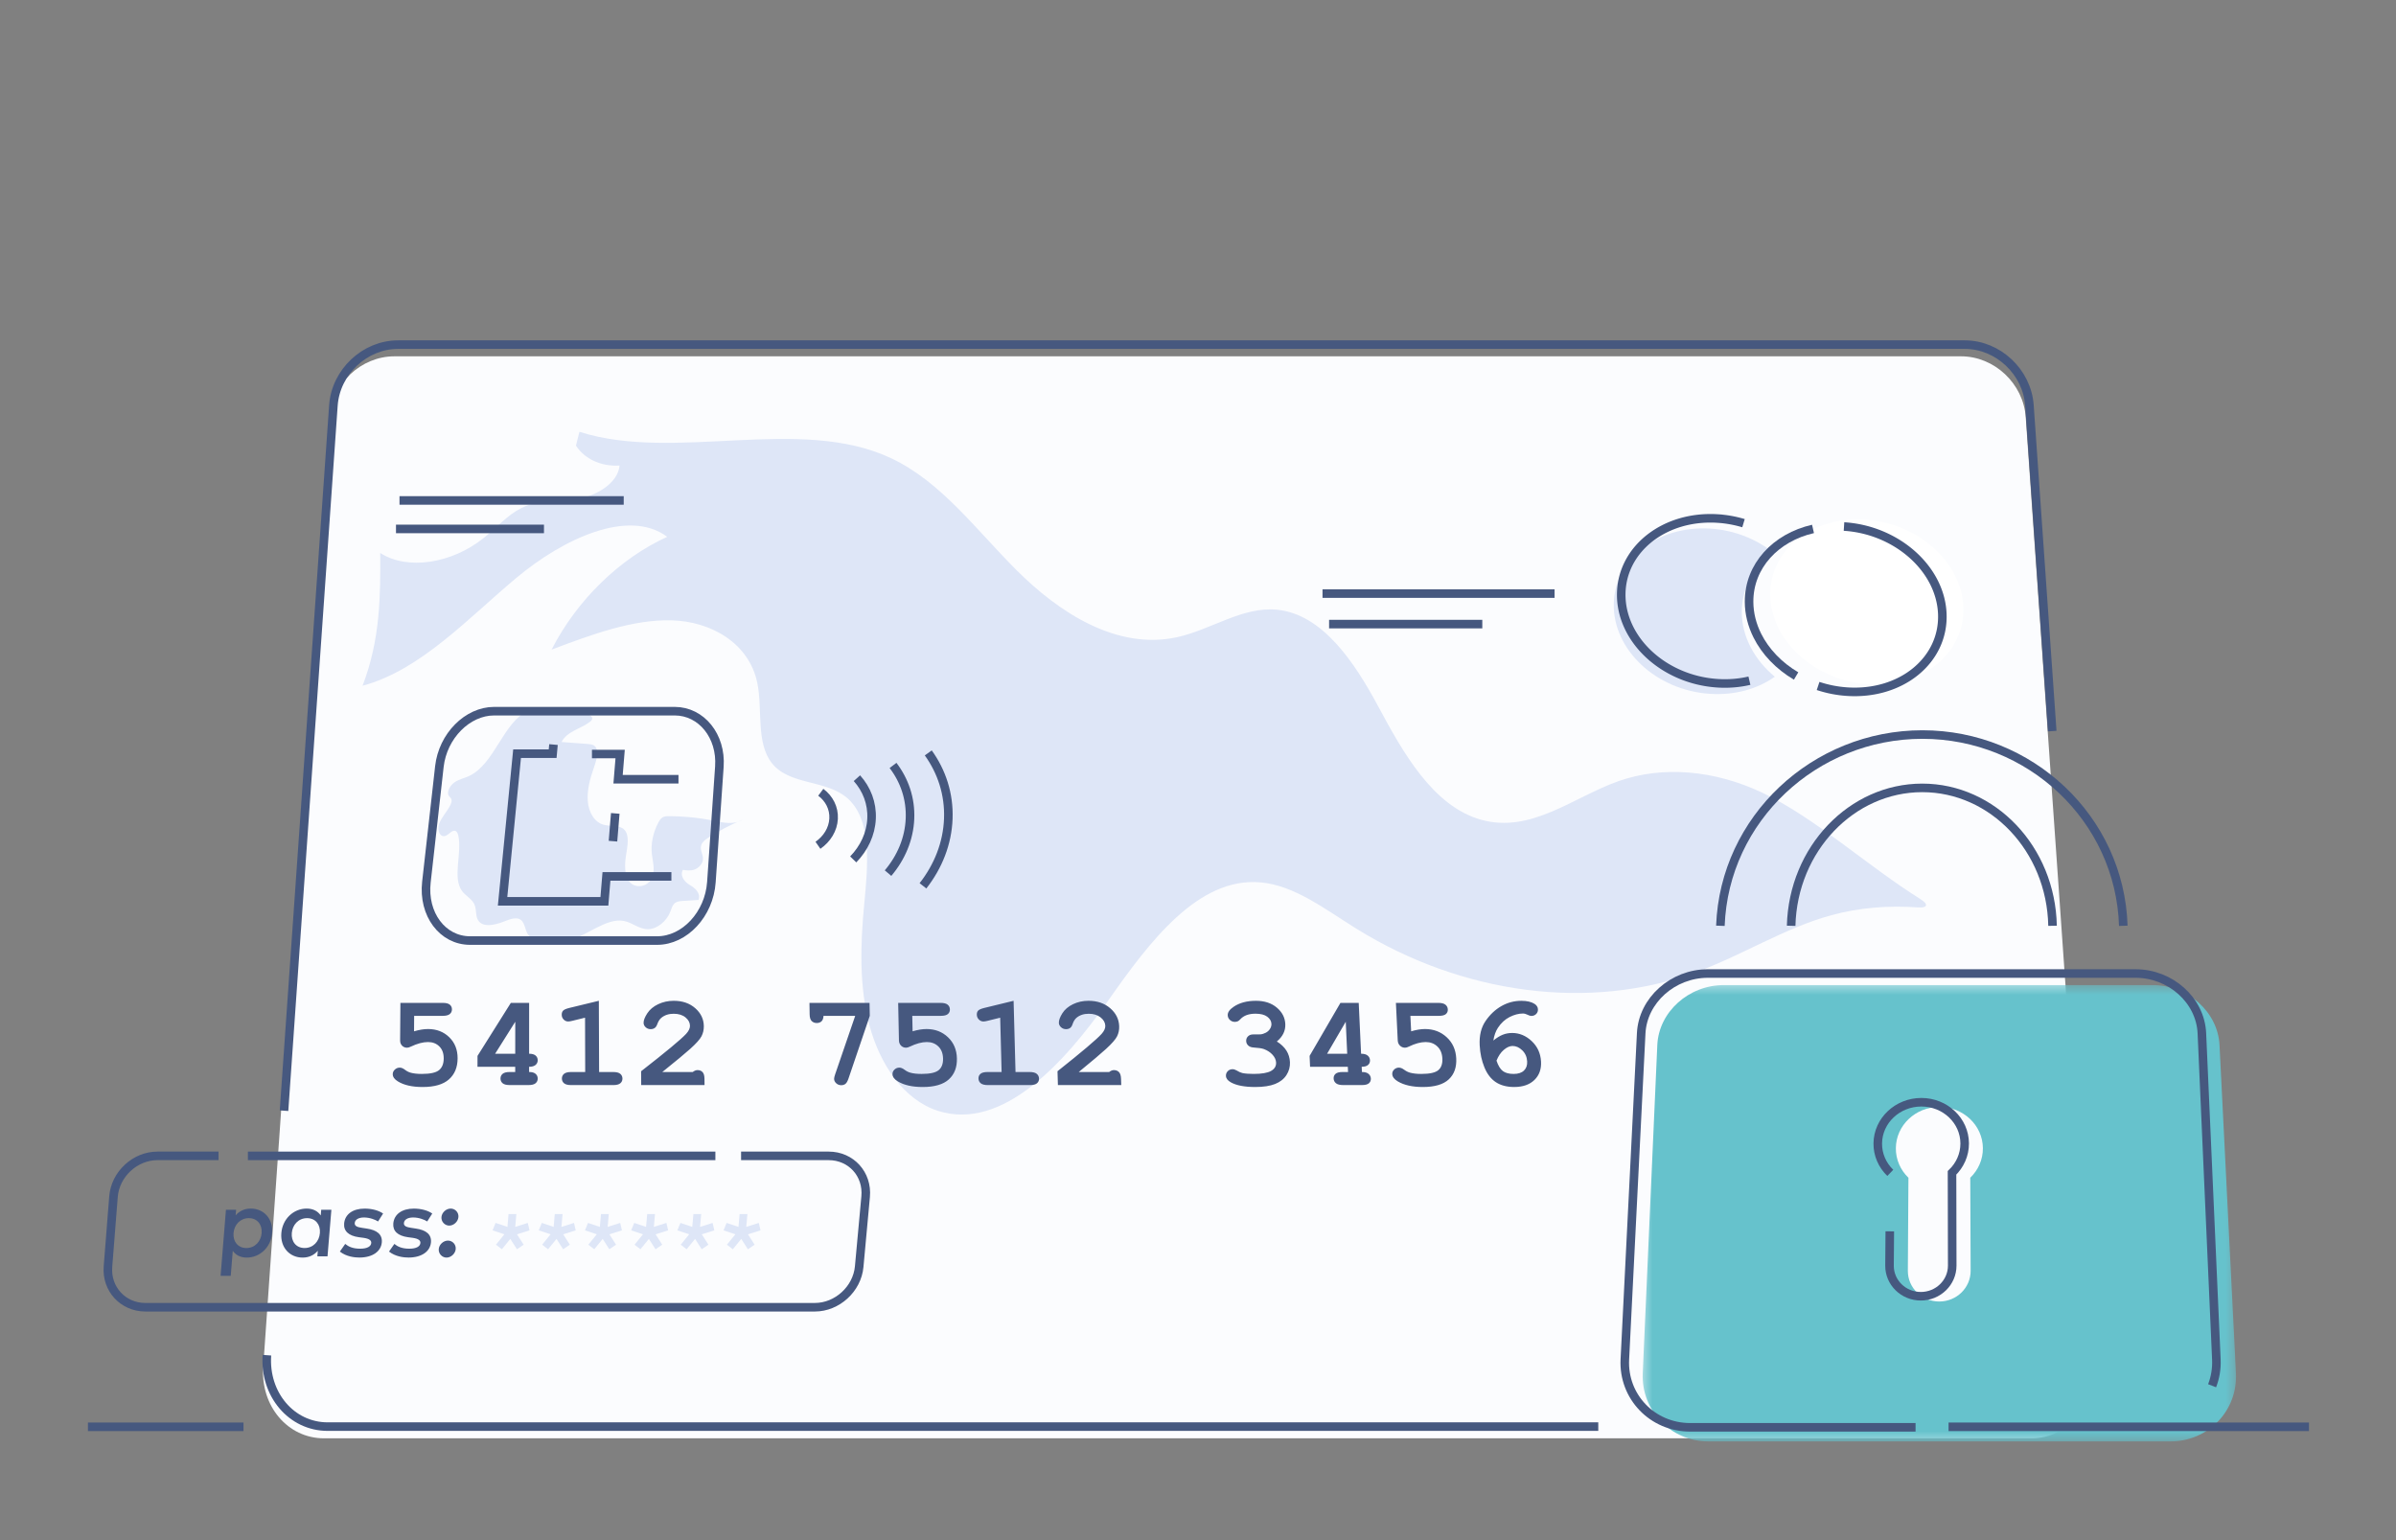 <svg viewBox="0 0 280 180" xmlns="http://www.w3.org/2000/svg">
      <rect x="0" y="0" width="280" height="180" fill="#808080" stroke="none"/>
      <defs>
        <path id="home-security-a" d="M.365.345h69.343v53.338H.365z" />
      </defs>
      <g fill="none" fillRule="evenodd">
        <path
          d="M237.397 168.1H37.861c-4.228 0-7.424-3.768-7.103-8.348l7.771-111.005c.274-3.916 3.671-7.103 7.55-7.103h183.099c3.879 0 7.277 3.187 7.551 7.103l7.77 111.005c.321 4.58-2.874 8.348-7.102 8.348"
          fill="#FBFCFE"
        />
        <path
          d="M33.192 129.81l5.77-82.429c.274-3.916 3.671-7.103 7.551-7.103H229.612c3.88 0 7.277 3.187 7.551 7.103l2.664 38.065M186.777 166.733H38.294c-4.228 0-7.423-3.767-7.102-8.347"
          stroke="#46587F"
          strokeWidth="2.154"
          strokeLinecap="round"
          strokeLinejoin="round"
        />
        <path
          d="M62.294 83.094c1.535-.143 3.053-.164 4.538-.063.816.055 1.659.163 2.239.675.074.065.146.146.143.26-.004.155-.146.296-.278.398-1.103.844-2.667 1.087-3.312 2.356 1.016.076 2.032.153 3.049.23.258.019.523.041.73.175.667.433.335 1.637.004 2.573-.462 1.303-.823 2.678-.716 3.958.108 1.288.773 2.464 1.897 2.748.802.203 1.816-.023 2.381.578.618.657.358 1.913.188 2.992-.173 1.1-.191 2.292.379 3.049.573.76 1.917.763 2.534-.228.566-.909.23-1.964.114-2.923-.146-1.208.124-2.554.742-3.719.126-.239.278-.482.494-.619.216-.136.458-.143.686-.143 1.83.002 3.631.183 5.379.542 1.07.22 2.238.49 3.307-.132-1.379.565-2.736 1.276-4.046 2.123-.325.21-.678.469-.802.857-.19.596.272 1.105.196 1.715-.066.522-.524.97-.982 1.131-.459.161-.918.1-1.36.038-.384.753.248 1.44.834 1.781.588.344 1.278.92 1 1.725l-1.921.13c-.325.022-.69.063-.949.345-.213.232-.294.562-.408.861-.442 1.171-1.573 2.078-2.61 2.09-1.044.013-1.836-.768-2.828-.961-2.105-.409-4.408 1.837-6.685 2.346-1.259.281-2.446.011-3.596-.257-.276-.064-.559-.132-.769-.318-.51-.454-.456-1.479-.99-1.893-.491-.381-1.265-.098-1.939.171-1.194.478-2.711.782-3.157-.315-.179-.442-.122-1.018-.267-1.481-.252-.808-1.052-1.119-1.517-1.748-1.158-1.57.026-4.469-.442-6.5-.063-.274-.198-.562-.472-.554-.322.009-.612.407-.939.566-.693.338-1.102-.586-.832-1.35.268-.76.882-1.393 1.27-2.113.136-.252.246-.545.176-.768-.06-.189-.234-.284-.329-.446-.256-.442.18-1.2.698-1.553.517-.353 1.092-.458 1.637-.704 3.054-1.377 4.011-6.332 6.99-7.675"
          fill="#DEE6F7"
        />
        <path
          d="M224.211 106.051c.824.072 1.345-.244.232-.955-.007-.005-.009-.012-.015-.016-6.158-3.841-12.258-9.463-18.424-12.406-5.659-2.7-11.755-3.191-16.893-1.369-5.262 1.866-10.206 6.146-16.049 4.494-5.62-1.587-9.117-7.871-12.005-13.248-2.798-5.209-6.519-10.749-11.786-11.287-4.074-.417-7.742 2.353-11.774 3.219-7.023 1.506-13.766-2.909-18.706-7.849-4.793-4.793-8.823-10.34-14.67-13.088-10.686-5.024-25.223.486-36.409-3.079l-.405 1.615c1.017 1.572 2.962 2.463 5.093 2.326-.166 2.091-2.837 3.615-5.006 3.919-2.173.304-4.382.003-6.49 1.065-1.621.814-2.902 2.302-4.374 3.481-3.782 3.033-8.955 3.788-12.096 1.755.03 4.885.028 10.1-2.066 15.515 6.77-1.799 12.384-7.936 17.997-12.623 5.453-4.553 13.092-8.142 17.608-4.78-5.528 2.518-10.537 7.359-13.514 13.183 4.693-1.77 9.48-3.546 14.04-3.422 4.562.123 9.026 2.636 9.998 7.302.646 3.1-.19 7.042 1.734 9.423 2.102 2.601 6.362 1.865 8.85 4.11 2.846 2.567 2.349 7.796 1.91 12.377-.45 4.679-.59 9.586.609 14.099 1.229 4.626 4.055 8.778 8.058 10.032 7.495 2.349 14.752-5.63 19.795-12.831 4.854-6.932 10.555-14.523 17.838-13.888 3.966.345 7.536 3.126 11.172 5.387 12.435 7.732 27.307 9.675 39.75 5.108 5.448-1.999 10.303-5.153 15.809-6.658 3.202-.875 6.638-1.167 10.186-.903l.004-.007z"
          fill="#DEE6F7"
        />
        <path
          d="M154.552 69.374h27.118M155.32 72.94h17.904"
          stroke="#46587F"
          strokeWidth="1.838"
          strokeLinecap="round"
          strokeLinejoin="round"
          strokeDasharray=".548 2.297"
        />
        <path
          d="M76.79 109.925H54.936c-3.23 0-5.526-3.086-5.106-6.824l1.517-13.511c.401-3.574 3.278-6.473 6.396-6.473H78.846c3.118 0 5.469 2.9 5.222 6.473l-.934 13.511c-.258 3.738-3.114 6.824-6.343 6.824zM95.918 92.596c.973.725 1.562 1.837 1.498 3.086-.064 1.252-.772 2.374-1.829 3.11M100.141 90.949c1.144 1.276 1.794 2.925 1.71 4.732-.083 1.801-.88 3.461-2.142 4.76M104.361 89.458c1.335 1.745 2.078 3.892 1.982 6.224-.098 2.362-1.039 4.561-2.565 6.363M108.48 87.994c1.573 2.183 2.445 4.824 2.34 7.688-.106 2.885-1.186 5.585-2.961 7.846"
          stroke="#46587F"
          strokeWidth="2.154"
          strokeLinecap="round"
          strokeLinejoin="round"
        />
        <path
          stroke="#46587F"
          strokeWidth="2.154"
          strokeLinecap="round"
          strokeLinejoin="round"
          d="M64.681 87.019l-.097 1.067H60.427l-1.695 17.252h11.898l.241-2.907h7.589M79.289 91.07h-7.06l.242-2.945h-3.294M71.633 98.311l.267-3.247"
        />
        <path
          d="M229.439 70.945c.205 5.366-4.752 9.441-11.068 9.032-6.31-.408-11.454-5.129-11.495-10.473-.041-5.269 4.905-9.171 11.052-8.783 6.154.389 11.31 4.936 11.511 10.225"
          fill="#FFF"
        />
        <path
          d="M203.549 71.546c-.01-2.864 1.441-5.323 3.738-6.917-1.983-1.608-4.577-2.671-7.414-2.85-6.146-.389-11.197 3.524-11.286 8.808-.09 5.36 4.944 10.095 11.253 10.504 2.912.189 5.563-.583 7.568-2.002-2.362-1.953-3.85-4.658-3.859-7.544"
          fill="#DEE6F7"
        />
        <path
          d="M204.44 79.554c-1.169.275-2.425.384-3.733.299-6.299-.409-11.331-5.127-11.246-10.471.083-5.267 5.12-9.168 11.258-8.78a13.457 13.457 0 0 1 3.029.543M215.493 61.536c6.159.389 11.305 4.947 11.49 10.248.187 5.378-4.789 9.463-11.111 9.052a13.614 13.614 0 0 1-3.407-.665"
          stroke="#46587F"
          strokeWidth="2.154"
          strokeLinecap="round"
          strokeLinejoin="round"
        />
        <path
          d="M209.895 79.004c-1.992-1.175-3.584-2.826-4.532-4.724-.615-1.232-.958-2.566-.964-3.941-.019-4.196 3.11-7.525 7.471-8.522"
          stroke="#46587F"
          strokeWidth="1.838"
          strokeLinecap="round"
          strokeLinejoin="round"
          strokeDasharray=".548 2.297"
        />
        <path
          d="M48.398 118.725l-.012 1.808c.602-.178 1.147-.267 1.637-.267.995 0 1.821.319 2.476.957.656.638.982 1.462.977 2.474-.004 1.042-.342 1.86-1.012 2.453-.672.595-1.698.891-3.076.891-1.216 0-2.175-.217-2.88-.649-.41-.248-.614-.534-.611-.857.002-.204.083-.382.246-.533.162-.151.354-.227.576-.227.185 0 .384.083.6.248.214.167.442.282.678.347.337.094.77.142 1.298.142.982 0 1.654-.148 2.014-.444.36-.295.542-.748.545-1.358.003-.599-.166-1.07-.51-1.411-.343-.343-.786-.513-1.329-.513-.585 0-1.254.179-2.004.534-.17.084-.318.127-.444.127-.232 0-.425-.079-.58-.237-.154-.16-.23-.364-.228-.617l.034-4.384h4.946c.39 0 .666.07.831.211.165.141.247.325.246.551-.002.222-.085.404-.251.543-.166.141-.445.211-.834.211h-3.332zM60.211 123.153l.004-3.739-2.354 3.739h2.35zm1.624-5.944l-.002 5.944c.343 0 .596.07.76.212.163.141.245.324.245.546 0 .224-.082.408-.249.551-.166.143-.418.215-.757.215v.611c.343 0 .597.071.761.216.163.143.246.328.246.55 0 .224-.083.406-.25.548-.166.142-.446.212-.836.212h-2.18c-.391 0-.67-.071-.835-.212-.166-.142-.25-.328-.249-.555.001-.224.084-.407.25-.547.167-.142.446-.212.836-.212h.634l.001-.611h-4.41l.004-1.272 3.894-6.196h2.138zM69.982 116.966l.03 8.323h1.638c.391 0 .67.07.837.212.167.141.251.327.253.555.001.224-.082.406-.247.547-.166.143-.445.213-.835.213h-4.906c-.391 0-.67-.07-.837-.213-.166-.141-.25-.327-.25-.554 0-.224.083-.407.249-.548.166-.141.445-.212.835-.212h1.639l-.018-6.349-1.444.355c-.231.059-.405.089-.521.089-.206 0-.383-.076-.534-.229-.15-.153-.226-.341-.226-.563-.001-.202.054-.36.165-.477.11-.116.342-.218.694-.307l3.477-.842zM77.4 125.289h3.556c.194-.15.378-.224.552-.224.248 0 .446.076.592.231.147.154.222.417.226.789l.007.731h-7.402l-.01-1.617c2.908-2.266 4.661-3.722 5.261-4.37.302-.331.452-.645.45-.941-.003-.37-.179-.697-.526-.982-.346-.283-.806-.425-1.381-.425-.578 0-1.058.159-1.441.474-.199.168-.358.417-.476.748-.073.208-.174.357-.302.444-.129.089-.287.134-.477.134-.222 0-.413-.074-.574-.221-.162-.149-.242-.322-.244-.52-.002-.296.142-.666.431-1.111.29-.443.713-.798 1.271-1.065.558-.266 1.166-.398 1.823-.398 1.02 0 1.858.289 2.516.869s.991 1.281.998 2.106c.004.421-.086.808-.269 1.167-.184.359-.629.855-1.335 1.489-.554.5-1.637 1.397-3.247 2.693M99.939 118.725h-3.702c-.016.296-.094.51-.234.641-.14.131-.326.196-.558.196-.242 0-.439-.077-.592-.23-.152-.154-.231-.412-.237-.777l-.021-1.346h7.021l.028 1.516-2.491 7.338c-.106.308-.226.513-.358.615-.133.103-.294.153-.485.153-.226 0-.422-.074-.586-.224-.163-.15-.246-.321-.25-.515-.002-.108.038-.282.118-.521l2.348-6.847zM106.609 118.725l.038 1.808c.597-.178 1.14-.267 1.63-.267.995 0 1.83.319 2.502.957.674.638 1.023 1.462 1.047 2.474.025 1.042-.29 1.86-.944 2.453-.655.595-1.672.891-3.05.891-1.216 0-2.182-.217-2.898-.649-.417-.248-.629-.534-.635-.857-.004-.204.073-.382.23-.533.158-.151.348-.227.57-.227.185 0 .387.083.607.248.22.167.45.282.688.347.34.094.774.142 1.302.142.982 0 1.65-.148 2.002-.444.353-.295.522-.748.508-1.358-.014-.599-.198-1.07-.55-1.411-.354-.343-.801-.513-1.344-.513-.585 0-1.248.179-1.989.534-.167.084-.314.127-.44.127-.232 0-.427-.079-.586-.237-.158-.16-.241-.364-.246-.617l-.09-4.384h4.946c.389 0 .668.07.837.211.169.141.256.325.262.551.005.222-.074.404-.236.543-.162.141-.438.211-.827.211h-3.332zM118.45 116.966l.225 8.323h1.639c.39 0 .671.07.842.212.17.141.258.327.265.555.006.224-.071.406-.234.547-.162.143-.439.213-.83.213h-4.906c-.391 0-.671-.07-.842-.213-.17-.141-.258-.327-.263-.554-.006-.224.073-.407.236-.548.162-.141.439-.212.83-.212h1.638l-.166-6.349-1.435.355c-.23.059-.403.089-.518.089-.206 0-.385-.076-.539-.229-.154-.153-.234-.341-.239-.563-.005-.202.046-.36.154-.477.108-.116.337-.218.687-.307l3.457-.842zM126.063 125.289h3.555c.191-.15.374-.224.547-.224.248 0 .447.076.598.231.15.154.232.417.244.789l.024.731h-7.402l-.048-1.617c2.855-2.266 4.574-3.722 5.158-4.37.295-.331.438-.645.428-.941-.012-.37-.194-.697-.549-.982-.354-.283-.817-.425-1.39-.425-.579 0-1.055.159-1.43.474-.194.168-.348.417-.458.748-.068.208-.165.357-.291.444-.126.089-.284.134-.474.134-.222 0-.414-.074-.579-.221-.166-.149-.25-.322-.256-.52-.01-.296.126-.666.405-1.111.279-.443.694-.798 1.246-1.065.552-.266 1.157-.398 1.814-.398 1.02 0 1.865.289 2.536.869s1.021 1.281 1.048 2.106c.014.421-.067.808-.242 1.167-.175.359-.609.855-1.3 1.489-.543.5-1.604 1.397-3.184 2.693M149.212 121.72c.492.307.866.662 1.12 1.065.254.404.392.856.414 1.357.023.542-.113 1.041-.408 1.501-.294.46-.735.807-1.322 1.043-.587.236-1.365.355-2.331.355-1.258 0-2.21-.184-2.859-.553-.362-.208-.549-.457-.56-.744-.008-.22.062-.404.213-.555.15-.151.335-.227.557-.227.153 0 .313.049.481.148.238.149.462.248.669.299.32.069.757.103 1.311.103.946 0 1.624-.115 2.037-.345.413-.232.61-.558.593-.98-.013-.312-.148-.613-.406-.904-.257-.289-.594-.514-1.012-.672-.242-.089-.645-.151-1.21-.185-.269-.016-.479-.093-.63-.234-.151-.141-.23-.316-.238-.523-.009-.218.063-.401.215-.55.152-.148.349-.222.591-.222.538 0 .825-.003.861-.008.21-.019.418-.084.625-.192.206-.109.37-.259.491-.449.121-.19.178-.386.169-.589-.014-.321-.176-.598-.488-.832-.313-.235-.771-.353-1.377-.353-.778 0-1.365.212-1.758.636-.116.123-.21.203-.282.237-.109.054-.231.083-.368.083-.222 0-.414-.074-.578-.224-.163-.147-.25-.33-.258-.547-.014-.34.215-.671.687-.991.686-.468 1.557-.702 2.614-.702.999 0 1.812.266 2.438.798.628.533.958 1.173.989 1.925.017.389-.057.754-.222 1.092-.165.34-.42.652-.766.94M157.436 123.153l-.17-3.739-2.179 3.739h2.35zm1.346-5.944l.276 5.944c.343 0 .599.07.77.212.17.141.26.324.271.546.01.224-.064.408-.224.551-.159.143-.408.215-.746.215l.028.611c.343 0 .6.071.77.216.17.143.261.328.272.55.01.224-.064.406-.224.548-.16.142-.436.212-.826.212h-2.179c-.391 0-.673-.071-.846-.212-.173-.142-.265-.328-.274-.555-.01-.224.065-.407.225-.547.16-.142.435-.212.826-.212h.634l-.028-.611h-4.41l-.055-1.272 3.603-6.196h2.138zM164.82 118.725l.09 1.808c.591-.178 1.132-.267 1.622-.267.995 0 1.838.319 2.53.957.692.638 1.064 1.462 1.116 2.474.054 1.042-.238 1.86-.874 2.453-.638.595-1.647.891-3.026.891-1.216 0-2.188-.217-2.917-.649-.423-.248-.643-.534-.659-.857-.01-.204.062-.382.216-.533.154-.151.342-.227.563-.227.185 0 .389.083.614.248.225.167.458.282.698.347.343.094.778.142 1.306.142.982 0 1.645-.148 1.989-.444.344-.295.5-.748.469-1.358-.03-.599-.226-1.07-.59-1.411-.362-.343-.815-.513-1.358-.513-.586 0-1.243.179-1.974.534-.165.084-.31.127-.437.127-.232 0-.429-.079-.593-.237-.163-.16-.25-.364-.263-.617l-.213-4.384h4.946c.389 0 .67.07.843.211.172.141.265.325.276.551.012.222-.062.404-.221.543-.158.141-.432.211-.821.211h-3.332zM174.884 123.964c.201.595.451 1.002.75 1.22.3.219.716.329 1.25.329.534 0 .937-.131 1.21-.396.273-.263.397-.619.371-1.071-.029-.516-.218-.945-.566-1.287-.349-.342-.729-.513-1.14-.513-.326 0-.668.151-1.023.454-.355.302-.639.723-.853 1.264m-.365-2.355c.374-.307.733-.531 1.078-.671.345-.141.718-.211 1.118-.211.848 0 1.609.317 2.282.949.673.634 1.037 1.429 1.091 2.385.05.888-.206 1.607-.77 2.156-.563.549-1.355.824-2.374.824-.851 0-1.561-.188-2.13-.559-.57-.373-1.015-.946-1.336-1.722-.321-.773-.507-1.636-.558-2.586-.06-1.138.166-2.083.679-2.836.512-.752 1.13-1.336 1.854-1.751.724-.413 1.502-.619 2.333-.619.657 0 1.174.12 1.55.361.246.163.376.369.39.62.013.223-.055.409-.205.559-.15.151-.335.226-.555.226-.127 0-.312-.059-.555-.178-.146-.07-.285-.104-.416-.104-.516 0-1.042.138-1.58.412-.538.274-.994.695-1.368 1.263-.258.395-.434.889-.529 1.483"
          fill="#46587F"
        />
        <path
          d="M46.687 58.488h26.202M46.276 61.817h17.293"
          stroke="#46587F"
          strokeWidth="1.838"
          strokeLinecap="round"
          strokeLinejoin="round"
          strokeDasharray=".548 2.297"
        />
        <g transform="translate(191.6 114.78)">
          <mask id="home-security-b" fill="#fff">
            <use href="#home-security-a" />
          </mask>
          <path
            d="M38.648 22.864l.044 10.874c.008 1.981-1.636 3.594-3.672 3.594-2.037 0-3.678-1.614-3.666-3.594l.024-4.016.044-6.855c-.92-.888-1.482-2.11-1.471-3.455.022-2.673 2.301-4.825 5.09-4.825 2.79 0 5.064 2.152 5.081 4.825.009 1.344-.555 2.565-1.474 3.452M59.951.345H9.86c-4.11 0-7.613 3.139-7.785 7.016L.373 45.705c-.194 4.367 3.27 7.978 7.698 7.978h53.976c4.428 0 7.87-3.611 7.651-7.978L67.776 7.361C67.581 3.485 64.061.345 59.951.345"
            fill="#66C2CC"
            mask="url(#home-security-b)"
          />
        </g>
        <path
          d="M223.855 166.815h-26.343c-4.415 0-7.848-3.59-7.63-7.931l1.911-38.128c.194-3.856 3.704-6.979 7.802-6.979H249.552c4.099 0 7.591 3.122 7.762 6.979l1.693 38.128c.048 1.085-.132 2.123-.498 3.071"
          stroke="#46587F"
          strokeWidth="2.154"
          strokeLinecap="round"
          strokeLinejoin="round"
        />
        <path
          d="M220.844 143.908l-.032 4.004c-.016 1.974 1.62 3.583 3.653 3.583 2.034 0 3.678-1.609 3.674-3.583l-.023-10.84c.92-.885 1.485-2.102 1.479-3.441-.012-2.664-2.279-4.81-5.064-4.81-2.786 0-5.065 2.146-5.092 4.81-.014 1.341.545 2.56 1.462 3.445M201.047 108.2c.47-12.53 11.032-22.352 23.607-22.352 12.575 0 23.081 9.822 23.478 22.352"
          stroke="#46587F"
          strokeWidth="2.154"
          strokeLinecap="round"
          strokeLinejoin="round"
        />
        <path
          d="M209.316 108.2c.228-8.997 7.084-16.118 15.32-16.118 8.235 0 15.051 7.121 15.227 16.118"
          stroke="#46587F"
          strokeWidth="1.838"
          strokeLinecap="round"
          strokeLinejoin="round"
          strokeDasharray=".548 2.297"
        />
        <path
          d="M10.277 166.755h18.179"
          stroke="#46587F"
          strokeWidth="2.154"
          strokeLinecap="round"
          strokeLinejoin="round"
        />
        <path
          d="M227.712 166.755h42.118"
          stroke="#46587F"
          strokeWidth="1.838"
          strokeLinecap="round"
          strokeLinejoin="round"
          strokeDasharray=".548 2.297"
        />
        <path
          d="M86.604 135.09h10.237c2.618 0 4.561 2.144 4.319 4.762l-.754 8.186c-.24 2.61-2.572 4.743-5.182 4.743H16.988c-2.61 0-4.578-2.134-4.371-4.743l.646-8.186c.207-2.618 2.518-4.762 5.134-4.762h7.142"
          stroke="#46587F"
          strokeWidth="2.154"
          strokeLinecap="round"
          strokeLinejoin="round"
        />
        <path
          d="M28.971 135.09h54.63"
          stroke="#46587F"
          strokeWidth="1.838"
          strokeLinecap="round"
          strokeLinejoin="round"
          strokeDasharray=".548 2.297"
        />
        <path
          d="M27.291 144.114c-.081.994.518 1.745 1.5 1.745 1.023 0 1.707-.79 1.785-1.745.078-.954-.478-1.745-1.501-1.745-.983 0-1.703.751-1.784 1.745m4.506 0c-.136 1.665-1.433 2.864-2.955 2.864-.772 0-1.303-.312-1.639-.789l-.237 2.917h-1.187l.625-7.714h1.188l-.053.647c.414-.477.997-.79 1.77-.79 1.524 0 2.625 1.2 2.489 2.865M34.099 144.114c-.078.955.476 1.745 1.498 1.745.983 0 1.704-.751 1.786-1.745.083-.994-.514-1.745-1.498-1.745-1.022 0-1.707.791-1.786 1.745zm4.173 2.721h-1.187l.054-.652c-.415.483-1.003.795-1.775.795-1.522 0-2.623-1.199-2.486-2.864.136-1.665 1.434-2.865 2.958-2.865.774 0 1.31.318 1.646.802l.054-.659h1.189l-.451 5.444zM44.18 142.756c-.313-.205-.967-.466-1.644-.466-.647 0-1.05.261-1.082.648-.032.381.358.489.851.563l.556.085c1.173.171 1.835.676 1.758 1.608-.088 1.046-1.058 1.779-2.626 1.779-.562 0-1.53-.108-2.277-.699l.626-.893c.366.301.862.558 1.749.558.812 0 1.26-.256 1.294-.665.026-.307-.253-.512-.893-.603l-.562-.074c-1.191-.165-1.787-.723-1.714-1.598.09-1.08 1.009-1.746 2.396-1.746.853 0 1.626.211 2.158.575l-.589.927zM49.927 142.756c-.313-.205-.966-.466-1.643-.466-.648 0-1.051.261-1.083.648-.032.381.357.489.85.563l.555.085c1.174.171 1.836.676 1.757 1.608-.089 1.046-1.059 1.779-2.627 1.779-.562 0-1.53-.108-2.276-.699l.626-.893c.366.301.862.558 1.748.558.812 0 1.26-.256 1.294-.665.026-.307-.252-.512-.892-.603l-.562-.074c-1.191-.165-1.786-.723-1.714-1.598.091-1.08 1.011-1.746 2.398-1.746.852 0 1.625.211 2.157.575l-.59.927zM53.256 145.978c-.046.534-.545 1-1.073 1-.529 0-.955-.466-.91-1 .046-.534.55-.988 1.078-.988.528 0 .95.454.904.988m.318-3.739c-.045.534-.545 1.001-1.073 1.001-.529 0-.956-.466-.91-1.001.046-.535.55-.99 1.079-.99.528 0 .95.454.904.99"
          fill="#46587F"
        />
        <path
          fill="#DEE6F7"
          d="M59.302 143.391l.129-1.501h.91l-.129 1.501 1.466-.466.203.87-1.466.46.782 1.216-.785.534-.777-1.211-.984 1.211-.693-.534.985-1.216-1.381-.46.353-.87zM64.701 143.391l.13-1.501h.91l-.13 1.501 1.467-.466.202.87-1.466.46.781 1.216-.786.534-.775-1.211-.986 1.211-.692-.534.986-1.216-1.381-.46.354-.87zM70.1 143.391l.132-1.501h.909l-.131 1.501 1.467-.466.202.87-1.467.46.78 1.216-.786.534-.774-1.211-.986 1.211-.693-.534.987-1.216-1.38-.46.354-.87zM75.5 143.391l.133-1.501h.91l-.133 1.501 1.468-.466.201.87-1.467.46.779 1.216-.786.534-.773-1.211-.988 1.211-.692-.534.989-1.216-1.38-.46.355-.87zM80.899 143.391l.134-1.501h.91l-.134 1.501 1.468-.466.201.87-1.467.46.778 1.216-.786.534-.773-1.211-.989 1.211-.69-.534.989-1.216-1.38-.46.356-.87zM86.299 143.391l.134-1.501h.91l-.135 1.501 1.468-.466.2.87-1.468.46.777 1.216-.786.534-.772-1.211-.99 1.211-.69-.534.99-1.216-1.38-.46.357-.87z"
        />
      </g>
    </svg>